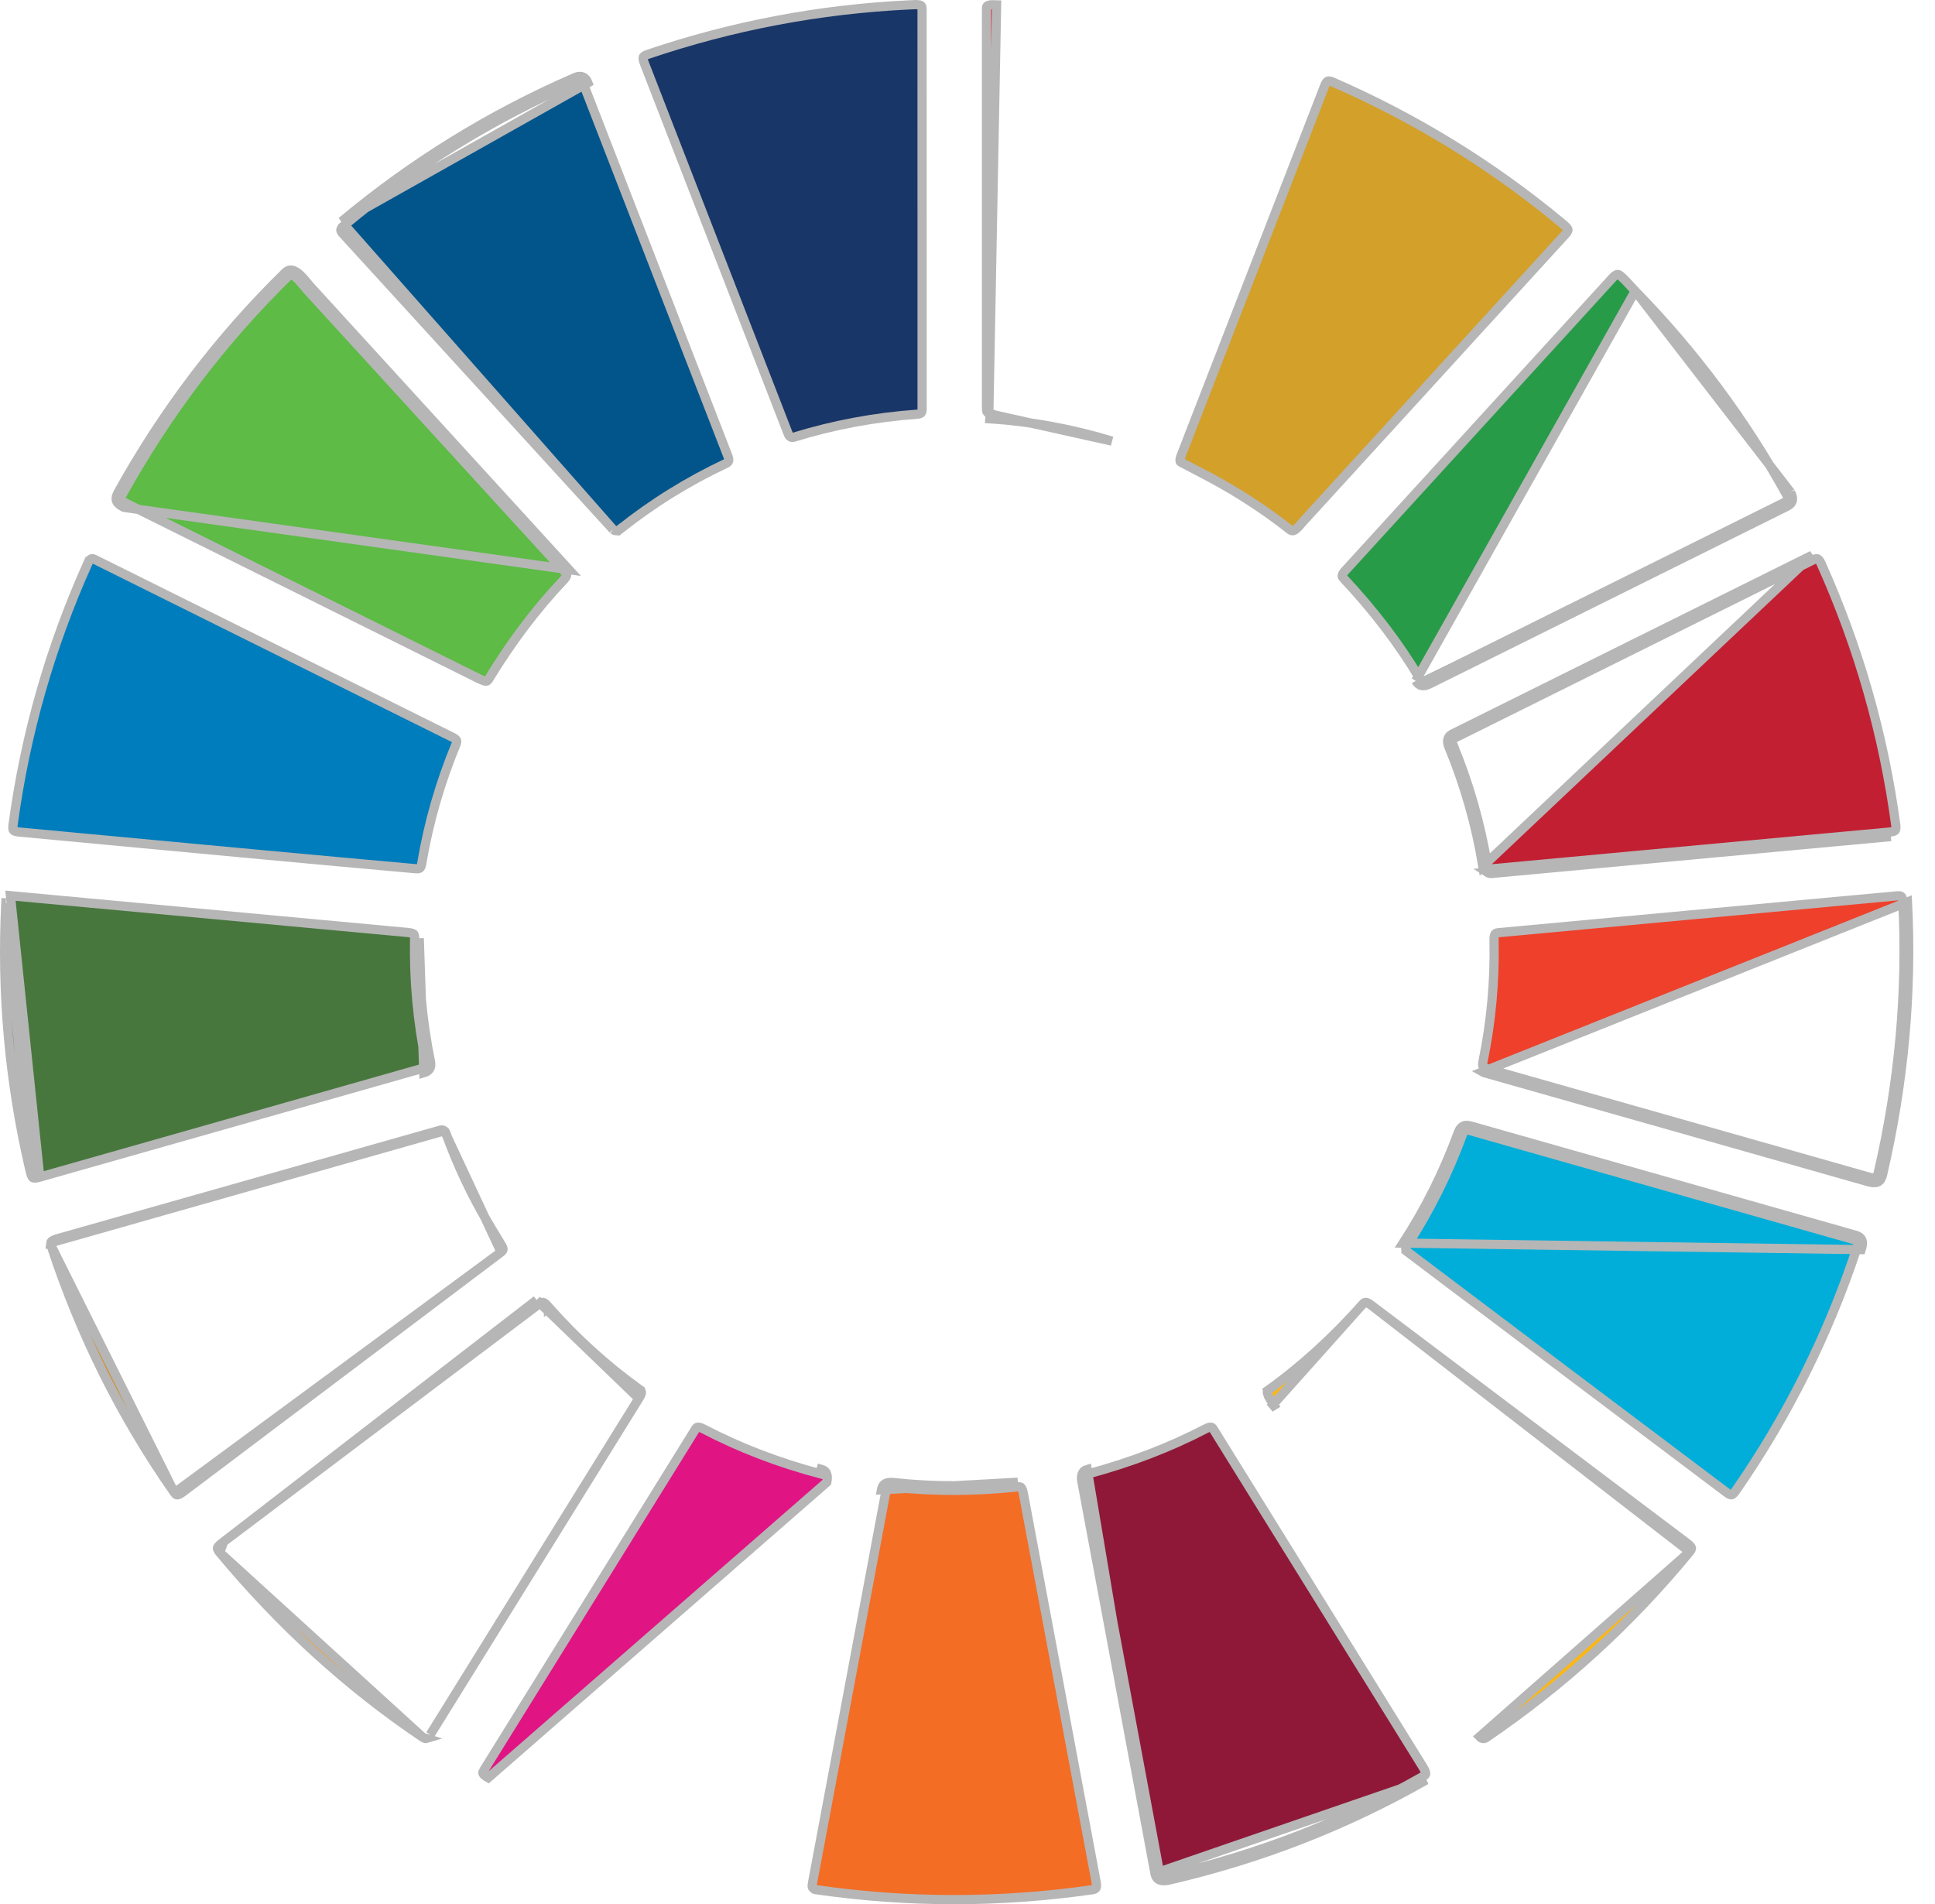 <svg width="63" height="62" viewBox="0 0 63 62" fill="none" xmlns="http://www.w3.org/2000/svg">
<path d="M25.733 14.222L25.732 14.222C25.706 14.205 25.696 14.192 25.688 14.178C25.677 14.161 25.67 14.142 25.655 14.103C25.652 14.096 25.649 14.089 25.645 14.08L25.642 14.072C24.087 10.066 22.532 6.061 20.977 2.054C20.933 1.94 20.935 1.886 20.944 1.862C20.949 1.847 20.968 1.812 21.073 1.776L21.073 1.776C23.838 0.837 26.681 0.298 29.603 0.159L29.603 0.159C29.627 0.158 29.65 0.157 29.672 0.156C29.72 0.153 29.763 0.15 29.807 0.15C29.869 0.15 29.915 0.154 29.948 0.163C29.979 0.172 29.991 0.183 29.998 0.194C30.007 0.206 30.021 0.237 30.021 0.306V0.306C30.022 4.647 30.022 8.987 30.022 13.329C30.022 13.398 30.004 13.43 29.988 13.446C29.972 13.462 29.939 13.482 29.872 13.486L29.872 13.486C28.488 13.584 27.143 13.834 25.838 14.237L25.838 14.237C25.799 14.249 25.768 14.245 25.733 14.222Z" fill="#183668" stroke="url(#paint0_linear_2013_314)" stroke-width="0.3"/>
<path d="M32.194 13.469L32.195 13.469C32.207 13.478 32.221 13.483 32.237 13.484C32.237 13.484 32.237 13.484 32.237 13.484L32.227 13.634C33.569 13.722 34.894 13.965 36.202 14.362L32.194 13.469ZM32.194 13.469C32.153 13.439 32.14 13.42 32.134 13.407C32.126 13.39 32.119 13.363 32.119 13.301V13.276V13.25V13.225V13.199V13.174V13.149V13.123V13.098V13.072V13.047V13.021V12.996V12.97V12.945V12.919V12.894V12.869V12.843V12.818V12.792V12.767V12.741V12.716V12.69V12.665V12.639V12.614V12.589V12.563V12.538V12.512V12.487V12.461V12.436V12.411V12.385V12.36V12.334V12.309V12.283V12.258V12.232V12.207V12.181V12.156V12.13V12.105V12.08V12.054V12.029V12.003V11.978V11.952V11.927V11.901V11.876V11.851V11.825V11.8V11.774V11.749V11.723V11.698V11.672V11.647V11.621V11.596V11.571V11.545V11.52V11.494V11.469V11.443V11.418V11.392V11.367V11.341V11.316V11.291V11.265V11.24V11.214V11.189V11.163V11.138V11.112V11.087V11.062V11.036V11.011V10.985V10.96V10.934V10.909V10.883V10.858V10.832V10.807V10.782V10.756V10.731V10.705V10.68V10.654V10.629V10.603V10.578V10.553V10.527V10.502V10.476V10.451V10.425V10.4V10.374V10.349V10.323V10.298V10.273V10.247V10.222V10.196V10.171V10.145V10.12V10.094V10.069V10.043V10.018V9.993V9.967V9.942V9.916V9.891V9.865V9.84V9.814V9.789V9.763V9.738V9.713V9.687V9.662V9.636V9.611V9.585V9.56V9.534V9.509V9.484V9.458V9.433V9.407V9.382V9.356V9.331V9.305V9.28V9.254V9.229V9.204V9.178V9.153V9.127V9.102V9.076V9.051V9.025V9V8.974V8.949V8.924V8.898V8.873V8.847V8.822V8.796V8.771V8.745V8.72V8.694V8.669V8.644V8.618V8.593V8.567V8.542V8.516V8.491V8.465V8.44V8.415V8.389V8.364V8.338V8.313V8.287V8.262V8.236V8.211V8.185V8.16V8.135V8.109V8.084V8.058V8.033V8.007V7.982V7.956V7.931V7.905V7.88V7.855V7.829V7.804V7.778V7.753V7.727V7.702V7.676V7.651V7.625V7.6V7.575V7.549V7.524V7.498V7.473V7.447V7.422V7.396V7.371V7.345V7.32V7.295V7.269V7.244V7.218V7.193V7.167V7.142V7.116V7.091V7.066V7.04V7.015V6.989V6.964V6.938V6.913V6.887V6.862V6.836V6.811V6.786V6.76V6.735V6.709V6.684V6.658V6.633V6.607V6.582V6.556V6.531V6.506V6.48V6.455V6.429V6.404V6.378V6.353V6.327V6.302V6.276V6.251V6.226V6.2V6.175V6.149V6.124V6.098V6.073V6.047V6.022V5.996V5.971V5.946V5.92V5.895V5.869V5.844V5.818V5.793V5.767V5.742V5.717V5.691V5.666V5.64V5.615V5.589V5.564V5.538V5.513V5.487V5.462V5.437V5.411V5.386V5.36V5.335V5.309V5.284V5.258V5.233V5.207V5.182V5.157V5.131V5.106V5.08V5.055V5.029V5.004V4.978V4.953V4.927V4.902V4.877V4.851V4.826V4.8V4.775V4.749V4.724V4.698V4.673V4.647V4.622V4.597V4.571V4.546V4.52V4.495V4.469V4.444V4.418V4.393V4.368V4.342V4.317V4.291V4.266V4.24V4.215V4.189V4.164V4.138V4.113V4.088V4.062V4.037V4.011V3.986V3.96V3.935V3.909V3.884V3.858V3.833V3.808V3.782V3.757V3.731V3.706V3.68V3.655V3.629V3.604V3.579V3.553V3.528V3.502V3.477V3.451V3.426V3.4V3.375V3.349V3.324V3.299V3.273V3.248V3.222V3.197V3.171V3.146V3.12V3.095V3.069V3.044V3.019V2.993V2.968V2.942V2.917V2.891V2.866V2.84V2.815V2.789V2.764V2.739V2.713V2.688V2.662V2.637V2.611V2.586V2.56V2.535V2.51V2.484V2.459V2.433V2.408V2.382V2.357V2.331V2.306V2.28V2.255V2.23V2.204V2.179V2.153V2.128V2.102V2.077V2.051V2.026V2V1.975V1.95V1.924V1.899V1.873V1.848V1.822V1.797V1.771V1.746V1.721V1.695V1.67V1.644V1.619V1.593V1.568V1.542V1.517V1.491V1.466V1.441V1.415V1.39V1.364V1.339V1.313V1.288V1.262V1.237V1.212V1.186V1.161V1.135V1.11V1.084V1.059V1.033V1.008V0.982V0.957V0.932V0.906V0.881V0.855V0.83V0.804V0.779V0.753V0.728V0.702V0.677V0.652V0.626V0.601V0.575V0.55V0.524V0.499V0.473V0.448V0.423V0.397V0.372V0.346V0.321V0.295V0.27C32.119 0.226 32.129 0.209 32.135 0.201C32.141 0.193 32.154 0.182 32.183 0.173C32.248 0.151 32.341 0.153 32.447 0.157L32.194 13.469Z" fill="#EB1C2D" stroke="url(#paint1_linear_2013_314)" stroke-width="0.3"/>
<path d="M19.962 17.241L19.962 17.241C19.966 17.244 19.97 17.248 19.977 17.253C20.022 17.277 20.056 17.282 20.082 17.281C20.108 17.279 20.138 17.268 20.175 17.239L20.268 17.357L20.175 17.24C21.245 16.388 22.398 15.672 23.636 15.089L23.636 15.089C23.699 15.059 23.716 15.029 23.722 15.008C23.73 14.979 23.729 14.93 23.699 14.852L23.699 14.852C22.138 10.829 20.576 6.805 19.014 2.78L19.002 2.751C18.976 2.684 18.944 2.656 18.92 2.645C18.898 2.635 18.858 2.629 18.789 2.658L18.729 2.521M19.962 17.241L11.22 7.327C13.517 5.407 16.04 3.851 18.789 2.658L18.729 2.521M19.962 17.241L19.961 17.239M19.962 17.241L19.961 17.239M18.729 2.521C15.967 3.719 13.432 5.283 11.123 7.212L19.142 2.696C19.071 2.513 18.924 2.437 18.729 2.521ZM19.961 17.239C17.681 14.744 15.404 12.251 13.129 9.76M19.961 17.239L13.129 9.76M13.129 9.76C12.471 9.04 11.813 8.319 11.155 7.599M13.129 9.76L11.155 7.599M11.155 7.599C11.089 7.527 11.094 7.491 11.098 7.476M11.155 7.599L11.098 7.476M11.098 7.476C11.105 7.445 11.136 7.397 11.22 7.327L11.098 7.476Z" fill="#02558B" stroke="url(#paint2_linear_2013_314)" stroke-width="0.3"/>
<path d="M38.452 15.05L38.451 15.05C38.437 15.043 38.431 15.036 38.429 15.031C38.425 15.026 38.421 15.016 38.42 14.998C38.417 14.959 38.428 14.903 38.453 14.84L38.453 14.84C40.013 10.818 41.574 6.797 43.135 2.776C43.17 2.685 43.206 2.654 43.228 2.644C43.246 2.635 43.285 2.626 43.37 2.662C46.068 3.836 48.551 5.36 50.815 7.234L50.91 7.119L50.815 7.234C50.824 7.242 50.834 7.25 50.843 7.258C50.894 7.3 50.936 7.335 50.972 7.369C51.014 7.409 51.035 7.437 51.044 7.458C51.051 7.473 51.053 7.485 51.047 7.504C51.04 7.529 51.018 7.571 50.961 7.633L50.961 7.633C48.118 10.747 45.275 13.86 42.432 16.974L42.431 16.974C42.41 16.997 42.389 17.023 42.368 17.047L42.367 17.048C42.346 17.073 42.325 17.098 42.303 17.122C42.259 17.17 42.218 17.211 42.178 17.24C42.138 17.269 42.108 17.279 42.085 17.28C42.067 17.281 42.038 17.277 41.994 17.242L41.993 17.242C41.182 16.604 40.32 16.041 39.409 15.553L39.409 15.553C39.09 15.383 38.771 15.216 38.452 15.05Z" fill="#D3A029" stroke="url(#paint3_linear_2013_314)" stroke-width="0.3"/>
<path d="M9.296 8.867L9.401 8.975C9.435 8.941 9.459 8.939 9.486 8.945C9.525 8.953 9.578 8.983 9.644 9.04C9.708 9.095 9.771 9.165 9.831 9.236C9.851 9.261 9.872 9.287 9.893 9.312C9.928 9.355 9.962 9.396 9.989 9.426L9.989 9.426C12.797 12.499 15.605 15.572 18.413 18.646C18.436 18.673 18.445 18.692 18.448 18.703C18.451 18.714 18.451 18.726 18.447 18.742C18.436 18.78 18.403 18.83 18.339 18.898L18.338 18.898C17.455 19.831 16.643 20.907 15.903 22.125L15.903 22.125C15.885 22.154 15.87 22.166 15.861 22.17C15.852 22.175 15.84 22.179 15.82 22.178C15.773 22.176 15.708 22.153 15.619 22.11C11.787 20.205 7.956 18.301 4.124 16.396L4.101 16.385C4.101 16.385 4.101 16.385 4.101 16.385C3.986 16.328 3.949 16.287 3.938 16.262C3.931 16.248 3.92 16.209 3.979 16.101C5.453 13.444 7.26 11.07 9.401 8.974L9.296 8.867ZM9.296 8.867C9.534 8.635 9.831 8.998 10.014 9.222C10.046 9.262 10.075 9.298 10.1 9.325C12.908 12.398 15.716 15.471 18.523 18.546L4.035 16.519C3.797 16.401 3.71 16.278 3.848 16.028C5.329 13.359 7.145 10.973 9.296 8.867Z" fill="#5DBB46" stroke="url(#paint4_linear_2013_314)" stroke-width="0.3"/>
<path d="M53.239 9.475L53.239 9.475C53.198 9.433 53.147 9.377 53.094 9.319C53.055 9.276 53.015 9.232 52.978 9.192C52.882 9.09 52.794 9.004 52.726 8.957L52.725 8.956L52.725 8.956C52.69 8.932 52.666 8.932 52.64 8.941C52.605 8.953 52.56 8.985 52.508 9.04C52.508 9.04 52.508 9.04 52.508 9.04L43.79 18.587L43.789 18.587C43.738 18.643 43.71 18.693 43.702 18.731C43.697 18.758 43.699 18.784 43.731 18.818L43.732 18.818C44.719 19.868 45.55 20.959 46.224 22.09M53.239 9.475L46.095 22.167M53.239 9.475C55.18 11.462 56.822 13.669 58.165 16.101M53.239 9.475L58.297 16.028M46.224 22.09L46.095 22.167M46.224 22.09C46.224 22.09 46.224 22.09 46.224 22.09L46.095 22.167M46.224 22.09C46.266 22.161 46.299 22.173 46.318 22.176C46.347 22.181 46.399 22.174 46.486 22.13L46.486 22.13C50.364 20.202 54.244 18.274 58.122 16.348M46.095 22.167C46.21 22.36 46.359 22.361 46.553 22.264C50.431 20.337 54.31 18.409 58.188 16.482M58.122 16.348C58.122 16.348 58.122 16.348 58.122 16.348L58.188 16.482M58.122 16.348L58.188 16.482M58.122 16.348C58.193 16.312 58.206 16.279 58.21 16.26C58.215 16.233 58.21 16.182 58.165 16.101M58.188 16.482C58.39 16.381 58.401 16.218 58.297 16.028M58.297 16.028L58.165 16.101C58.165 16.101 58.165 16.101 58.165 16.101M58.297 16.028L58.165 16.1C58.165 16.1 58.165 16.1 58.165 16.101" fill="#279B48" stroke="url(#paint5_linear_2013_314)" stroke-width="0.3"/>
<path d="M0.626 27.09L0.626 27.09C0.494 27.078 0.453 27.051 0.439 27.035C0.429 27.024 0.407 26.988 0.424 26.864L0.424 26.864C0.824 23.899 1.638 21.053 2.865 18.326L2.728 18.265L2.865 18.326C2.897 18.256 2.934 18.216 2.964 18.2C2.986 18.188 3.015 18.181 3.067 18.207L3.067 18.207C6.959 20.14 10.85 22.074 14.741 24.008L14.741 24.008C14.816 24.045 14.848 24.08 14.861 24.105C14.87 24.125 14.878 24.159 14.85 24.226L14.85 24.226C14.329 25.483 13.955 26.783 13.729 28.126L13.729 28.126C13.715 28.212 13.691 28.247 13.673 28.262C13.657 28.275 13.623 28.292 13.543 28.285C10.173 27.984 6.804 27.669 3.435 27.353C2.498 27.265 1.562 27.177 0.626 27.09Z" fill="#007DBC" stroke="url(#paint6_linear_2013_314)" stroke-width="0.3"/>
<path d="M47.168 24.306L47.307 24.249C47.282 24.189 47.278 24.14 47.285 24.108C47.291 24.081 47.306 24.057 47.344 24.038C49.296 23.068 51.248 22.098 53.2 21.128L53.206 21.125L53.213 21.122C55.164 20.152 57.116 19.182 59.068 18.212L59.068 18.212C59.136 18.178 59.167 18.189 59.184 18.199C59.213 18.216 59.251 18.258 59.289 18.342L59.289 18.342C60.514 21.068 61.326 23.912 61.724 26.875C61.737 26.979 61.718 27.019 61.705 27.035C61.692 27.051 61.655 27.078 61.55 27.088L61.55 27.088C57.212 27.49 52.879 27.891 48.553 28.29C48.532 28.292 48.515 28.287 48.497 28.275L48.496 28.275C48.451 28.245 48.432 28.216 48.427 28.184L48.427 28.183C48.204 26.828 47.831 25.517 47.306 24.249L47.168 24.306ZM47.168 24.306C47.688 25.564 48.058 26.863 48.279 28.207L59.001 18.078C57.047 19.049 55.092 20.02 53.138 20.991C51.184 21.962 49.231 22.933 47.277 23.903C47.12 23.982 47.102 24.147 47.168 24.306ZM61.564 27.237C57.225 27.639 52.893 28.04 48.567 28.439C48.511 28.444 48.461 28.431 48.414 28.4L61.564 27.237Z" fill="#C31F33" stroke="url(#paint7_linear_2013_314)" stroke-width="0.3"/>
<path d="M1.294 38.326L1.294 38.326C5.449 37.147 9.603 35.966 13.757 34.785C13.826 34.765 13.851 34.739 13.862 34.722C13.873 34.704 13.883 34.669 13.869 34.598L14.016 34.568M1.294 38.326L0.34 29.163C0.34 29.163 0.34 29.163 0.34 29.163C4.455 29.545 8.572 29.926 12.687 30.306L13.233 30.356C13.233 30.356 13.233 30.356 13.233 30.356C13.233 30.356 13.233 30.356 13.233 30.356C13.367 30.369 13.429 30.383 13.461 30.405C13.473 30.413 13.503 30.433 13.5 30.548C13.471 31.894 13.594 33.244 13.869 34.598L14.016 34.568M1.294 38.326C1.108 38.379 1.071 38.347 1.063 38.34C1.053 38.331 1.038 38.311 1.021 38.263C1.003 38.214 0.987 38.152 0.968 38.07L0.968 38.07M1.294 38.326L0.968 38.07M14.016 34.568C13.743 33.225 13.621 31.886 13.65 30.551L13.799 34.929C13.982 34.876 14.054 34.756 14.016 34.568ZM0.968 38.07C0.302 35.216 0.043 32.325 0.19 29.396M0.968 38.07L0.19 29.396M0.19 29.396L0.04 29.388L0.19 29.396Z" fill="#48773E" stroke="url(#paint8_linear_2013_314)" stroke-width="0.3"/>
<path d="M61.295 38.235L61.149 38.201C61.12 38.325 61.083 38.344 61.07 38.349C61.041 38.361 60.98 38.362 60.849 38.325C56.694 37.145 52.536 35.964 48.374 34.783C48.365 34.78 48.356 34.776 48.346 34.77C48.294 34.737 48.282 34.714 48.278 34.698C48.27 34.675 48.269 34.635 48.285 34.554C48.551 33.258 48.671 31.949 48.644 30.627C48.642 30.519 48.651 30.456 48.67 30.421C48.68 30.401 48.699 30.375 48.78 30.368C53.109 29.969 57.44 29.568 61.771 29.167C61.87 29.158 61.898 29.182 61.908 29.194C61.927 29.215 61.948 29.265 61.954 29.374L61.954 29.375C62.102 32.304 61.834 35.246 61.149 38.201L61.295 38.235ZM61.295 38.235C61.984 35.267 62.253 32.31 62.104 29.367L48.267 34.898C48.288 34.91 48.309 34.92 48.333 34.927C52.495 36.108 56.653 37.289 60.808 38.469C61.072 38.545 61.227 38.524 61.295 38.235Z" fill="#EF402B" stroke="url(#paint9_linear_2013_314)" stroke-width="0.3"/>
<path d="M14.469 36.818L14.468 36.818C14.432 36.796 14.414 36.791 14.4 36.789C14.386 36.787 14.363 36.788 14.315 36.802L14.315 36.802C10.186 37.975 6.058 39.144 1.929 40.314L1.928 40.314L1.928 40.314C1.794 40.352 1.717 40.383 1.678 40.419C1.664 40.433 1.657 40.445 1.655 40.461L14.469 36.818ZM14.469 36.818C14.488 36.83 14.5 36.845 14.508 36.868C14.89 37.935 15.378 38.966 15.973 39.958C16.094 40.16 16.216 40.362 16.34 40.564C16.375 40.623 16.379 40.661 16.376 40.684C16.373 40.703 16.361 40.733 16.314 40.768L16.314 40.768M14.469 36.818L16.314 40.768M16.314 40.768C12.87 43.366 9.425 45.963 5.98 48.559C5.889 48.628 5.826 48.663 5.781 48.67C5.764 48.672 5.753 48.67 5.742 48.665C5.73 48.659 5.708 48.644 5.679 48.603L5.679 48.603M16.314 40.768L5.679 48.603M5.679 48.603C3.959 46.149 2.622 43.472 1.671 40.573L5.679 48.603Z" fill="#CF8D2A" stroke="url(#paint10_linear_2013_314)" stroke-width="0.3"/>
<path d="M60.368 40.361C60.461 40.388 60.476 40.421 60.482 40.438C60.492 40.472 60.49 40.533 60.455 40.639C59.521 43.46 58.208 46.092 56.516 48.533L56.516 48.534C56.444 48.637 56.4 48.663 56.378 48.669C56.364 48.672 56.324 48.676 56.229 48.605L56.229 48.604C52.758 45.994 49.29 43.378 45.825 40.76L45.734 40.879L45.825 40.76C45.782 40.727 45.771 40.698 45.769 40.677C45.766 40.651 45.773 40.611 45.809 40.556C46.547 39.418 47.148 38.212 47.614 36.939C47.648 36.845 47.68 36.812 47.701 36.801C47.717 36.791 47.754 36.779 47.844 36.805L47.844 36.805C50.627 37.596 53.41 38.386 56.193 39.176C57.584 39.571 58.976 39.966 60.368 40.361ZM60.368 40.361L60.409 40.217M60.368 40.361L60.409 40.217M60.409 40.217C60.66 40.288 60.671 40.461 60.597 40.686L45.683 40.474C46.414 39.346 47.011 38.15 47.473 36.887C47.551 36.674 47.665 36.598 47.885 36.661C50.668 37.452 53.451 38.242 56.234 39.032C57.626 39.427 59.017 39.822 60.409 40.217Z" fill="#00AED9" stroke="url(#paint11_linear_2013_314)" stroke-width="0.3"/>
<path d="M7.154 50.547L7.154 50.547C9.105 52.894 11.299 54.905 13.764 56.565L7.154 50.547ZM7.154 50.547C7.106 50.49 7.088 50.451 7.081 50.428C7.076 50.408 7.078 50.397 7.083 50.385C7.091 50.368 7.107 50.344 7.143 50.31C7.178 50.277 7.223 50.242 7.281 50.198L7.281 50.198M7.154 50.547L7.281 50.198M7.281 50.198C10.708 47.615 14.136 45.031 17.562 42.447M7.281 50.198L17.472 42.327M20.799 45.532L20.799 45.532C20.862 45.431 20.884 45.374 20.884 45.337C20.885 45.319 20.882 45.283 20.801 45.224L20.889 45.103L20.801 45.224C19.735 44.458 18.754 43.567 17.858 42.552M20.799 45.532L17.472 42.327M20.799 45.532C19.4 47.789 18 50.045 16.6 52.301M20.799 45.532L16.6 52.301M17.858 42.552C17.858 42.552 17.858 42.552 17.858 42.552L17.97 42.453L17.858 42.553C17.858 42.553 17.858 42.552 17.858 42.552ZM17.858 42.552C17.779 42.463 17.73 42.42 17.69 42.406C17.672 42.399 17.639 42.389 17.562 42.447M17.562 42.447C17.562 42.447 17.562 42.447 17.562 42.447L17.472 42.327M17.562 42.447C17.562 42.447 17.562 42.447 17.562 42.447L17.472 42.327M16.6 52.301C15.736 53.694 14.872 55.087 14.008 56.479L16.6 52.301ZM13.889 56.603C13.873 56.608 13.838 56.614 13.764 56.565L13.889 56.603Z" fill="#F99D26" stroke="url(#paint12_linear_2013_314)" stroke-width="0.3"/>
<path d="M44.386 42.442L44.386 42.442C43.417 43.537 42.388 44.475 41.296 45.259M44.386 42.442L41.355 45.834L41.482 45.755C41.482 45.755 41.482 45.755 41.482 45.755C41.463 45.724 41.443 45.693 41.422 45.662C41.372 45.587 41.322 45.511 41.288 45.429C41.265 45.374 41.259 45.336 41.262 45.311C41.263 45.294 41.269 45.278 41.296 45.259M44.386 42.442C44.413 42.412 44.439 42.404 44.467 42.405M44.386 42.442L44.467 42.405M41.296 45.259L41.208 45.137L41.296 45.259C41.296 45.259 41.296 45.259 41.296 45.259ZM44.467 42.405C44.502 42.406 44.548 42.423 44.599 42.461M44.467 42.405L44.599 42.461M44.599 42.461C48.01 45.031 51.42 47.6 54.83 50.171C54.841 50.179 54.852 50.188 54.863 50.196C54.906 50.228 54.944 50.257 54.978 50.286C55.02 50.322 55.046 50.35 55.059 50.373C55.071 50.393 55.073 50.406 55.071 50.419C55.068 50.436 55.057 50.47 55.013 50.524L44.599 42.461ZM48.178 56.542L48.177 56.541L55.013 50.524C53.095 52.858 50.885 54.876 48.384 56.577C48.351 56.599 48.325 56.606 48.305 56.607C48.283 56.608 48.256 56.602 48.22 56.583C48.202 56.572 48.188 56.559 48.178 56.542Z" fill="#FDB713" stroke="url(#paint13_linear_2013_314)" stroke-width="0.3"/>
<path d="M15.895 57.882C15.802 57.829 15.751 57.787 15.73 57.752C15.722 57.738 15.72 57.728 15.72 57.717C15.721 57.704 15.726 57.68 15.75 57.641L15.751 57.641L22.652 46.516L22.652 46.516C22.667 46.491 22.681 46.481 22.69 46.476C22.699 46.471 22.711 46.467 22.73 46.467C22.773 46.468 22.833 46.487 22.909 46.526L22.909 46.526C24.079 47.137 25.342 47.622 26.697 47.982L26.735 47.837C26.943 47.893 26.956 48.067 26.92 48.259L15.895 57.882Z" fill="#E11484" stroke="url(#paint14_linear_2013_314)" stroke-width="0.3"/>
<path d="M38.072 61.211L38.039 61.065C37.941 61.088 37.869 61.09 37.825 61.076C37.806 61.069 37.793 61.061 37.783 61.049C37.773 61.036 37.759 61.012 37.75 60.966C36.959 56.71 36.165 52.453 35.368 48.197C35.356 48.132 35.36 48.078 35.374 48.042C35.385 48.013 35.402 47.995 35.436 47.986L35.436 47.986C36.823 47.611 38.091 47.124 39.241 46.526L39.242 46.525C39.322 46.483 39.38 46.466 39.418 46.467C39.435 46.468 39.447 46.471 39.457 46.477C39.467 46.484 39.483 46.497 39.501 46.525C41.774 50.189 44.046 53.851 46.318 57.515L46.318 57.515C46.372 57.601 46.408 57.673 46.416 57.728C46.419 57.752 46.416 57.766 46.411 57.775C46.407 57.784 46.395 57.802 46.357 57.823L46.357 57.823C43.769 59.3 40.996 60.381 38.038 61.065L38.072 61.211ZM38.072 61.211C37.864 61.259 37.652 61.254 37.603 60.994M38.072 61.211C41.044 60.523 43.83 59.438 46.431 57.954L37.603 60.994M37.603 60.994C36.812 56.737 36.018 52.48 35.221 48.225C35.19 48.06 35.227 47.887 35.397 47.841L37.603 60.994Z" fill="#8F1838" stroke="url(#paint15_linear_2013_314)" stroke-width="0.3"/>
<path d="M26.516 61.513L26.516 61.513C26.458 61.472 26.45 61.449 26.446 61.437C26.44 61.413 26.441 61.374 26.458 61.282L26.458 61.282L26.463 61.258C27.258 57.016 28.052 52.774 28.847 48.533L28.847 48.533C28.855 48.489 28.867 48.466 28.877 48.454C28.885 48.443 28.895 48.435 28.911 48.429C28.952 48.413 29.019 48.411 29.132 48.424L29.132 48.424C30.417 48.563 31.757 48.558 33.153 48.409L33.153 48.409C33.191 48.405 33.211 48.41 33.222 48.415C33.233 48.419 33.243 48.426 33.254 48.44C33.28 48.475 33.301 48.537 33.32 48.635C34.108 52.849 34.898 57.063 35.688 61.278L35.692 61.304C35.692 61.304 35.692 61.304 35.692 61.304C35.71 61.4 35.698 61.448 35.684 61.471C35.674 61.488 35.648 61.516 35.561 61.528L35.561 61.528C32.541 61.959 29.533 61.957 26.537 61.521L26.537 61.521L26.534 61.521C26.53 61.52 26.525 61.519 26.516 61.513ZM29.148 48.275C30.421 48.413 31.751 48.408 33.137 48.26L28.699 48.506C28.745 48.26 28.926 48.25 29.148 48.275Z" fill="#F36D25" stroke="url(#paint16_linear_2013_314)" stroke-width="0.3"/>
<defs>
<linearGradient id="paint0_linear_2013_314" x1="25.481" y1="0" x2="25.481" y2="14.394" gradientUnits="userSpaceOnUse">
<stop stop-color="#B6B6B6"/>
</linearGradient>
<linearGradient id="paint1_linear_2013_314" x1="36.665" y1="0.004" x2="36.665" y2="14.389" gradientUnits="userSpaceOnUse">
<stop stop-color="#B6B6B6"/>
</linearGradient>
<linearGradient id="paint2_linear_2013_314" x1="17.411" y1="2.487" x2="17.411" y2="17.431" gradientUnits="userSpaceOnUse">
<stop stop-color="#B6B6B6"/>
</linearGradient>
<linearGradient id="paint3_linear_2013_314" x1="44.735" y1="2.486" x2="44.735" y2="17.43" gradientUnits="userSpaceOnUse">
<stop stop-color="#B6B6B6"/>
</linearGradient>
<linearGradient id="paint4_linear_2013_314" x1="11.191" y1="8.793" x2="11.191" y2="22.328" gradientUnits="userSpaceOnUse">
<stop stop-color="#B6B6B6"/>
</linearGradient>
<linearGradient id="paint5_linear_2013_314" x1="50.956" y1="8.785" x2="50.956" y2="22.327" gradientUnits="userSpaceOnUse">
<stop stop-color="#B6B6B6"/>
</linearGradient>
<linearGradient id="paint6_linear_2013_314" x1="7.644" y1="18.039" x2="7.644" y2="28.436" gradientUnits="userSpaceOnUse">
<stop stop-color="#B6B6B6"/>
</linearGradient>
<linearGradient id="paint7_linear_2013_314" x1="54.505" y1="18.039" x2="54.505" y2="28.44" gradientUnits="userSpaceOnUse">
<stop stop-color="#B6B6B6"/>
</linearGradient>
<linearGradient id="paint8_linear_2013_314" x1="7.013" y1="29.012" x2="7.013" y2="38.506" gradientUnits="userSpaceOnUse">
<stop stop-color="#B6B6B6"/>
</linearGradient>
<linearGradient id="paint9_linear_2013_314" x1="55.133" y1="29.015" x2="55.133" y2="38.507" gradientUnits="userSpaceOnUse">
<stop stop-color="#B6B6B6"/>
</linearGradient>
<linearGradient id="paint10_linear_2013_314" x1="9.015" y1="36.638" x2="9.015" y2="48.821" gradientUnits="userSpaceOnUse">
<stop stop-color="#B6B6B6"/>
</linearGradient>
<linearGradient id="paint11_linear_2013_314" x1="53.128" y1="36.64" x2="53.128" y2="48.821" gradientUnits="userSpaceOnUse">
<stop stop-color="#B6B6B6"/>
</linearGradient>
<linearGradient id="paint12_linear_2013_314" x1="13.981" y1="42.251" x2="13.981" y2="56.756" gradientUnits="userSpaceOnUse">
<stop stop-color="#B6B6B6"/>
</linearGradient>
<linearGradient id="paint13_linear_2013_314" x1="48.166" y1="42.255" x2="48.166" y2="56.757" gradientUnits="userSpaceOnUse">
<stop stop-color="#B6B6B6"/>
</linearGradient>
<linearGradient id="paint14_linear_2013_314" x1="21.253" y1="46.317" x2="21.253" y2="61.236" gradientUnits="userSpaceOnUse">
<stop stop-color="#B6B6B6"/>
</linearGradient>
<linearGradient id="paint15_linear_2013_314" x1="40.889" y1="46.317" x2="40.889" y2="61.235" gradientUnits="userSpaceOnUse">
<stop stop-color="#B6B6B6"/>
</linearGradient>
<linearGradient id="paint16_linear_2013_314" x1="31.072" y1="48.258" x2="31.072" y2="62" gradientUnits="userSpaceOnUse">
<stop stop-color="#B6B6B6"/>
</linearGradient>
</defs>
</svg>
